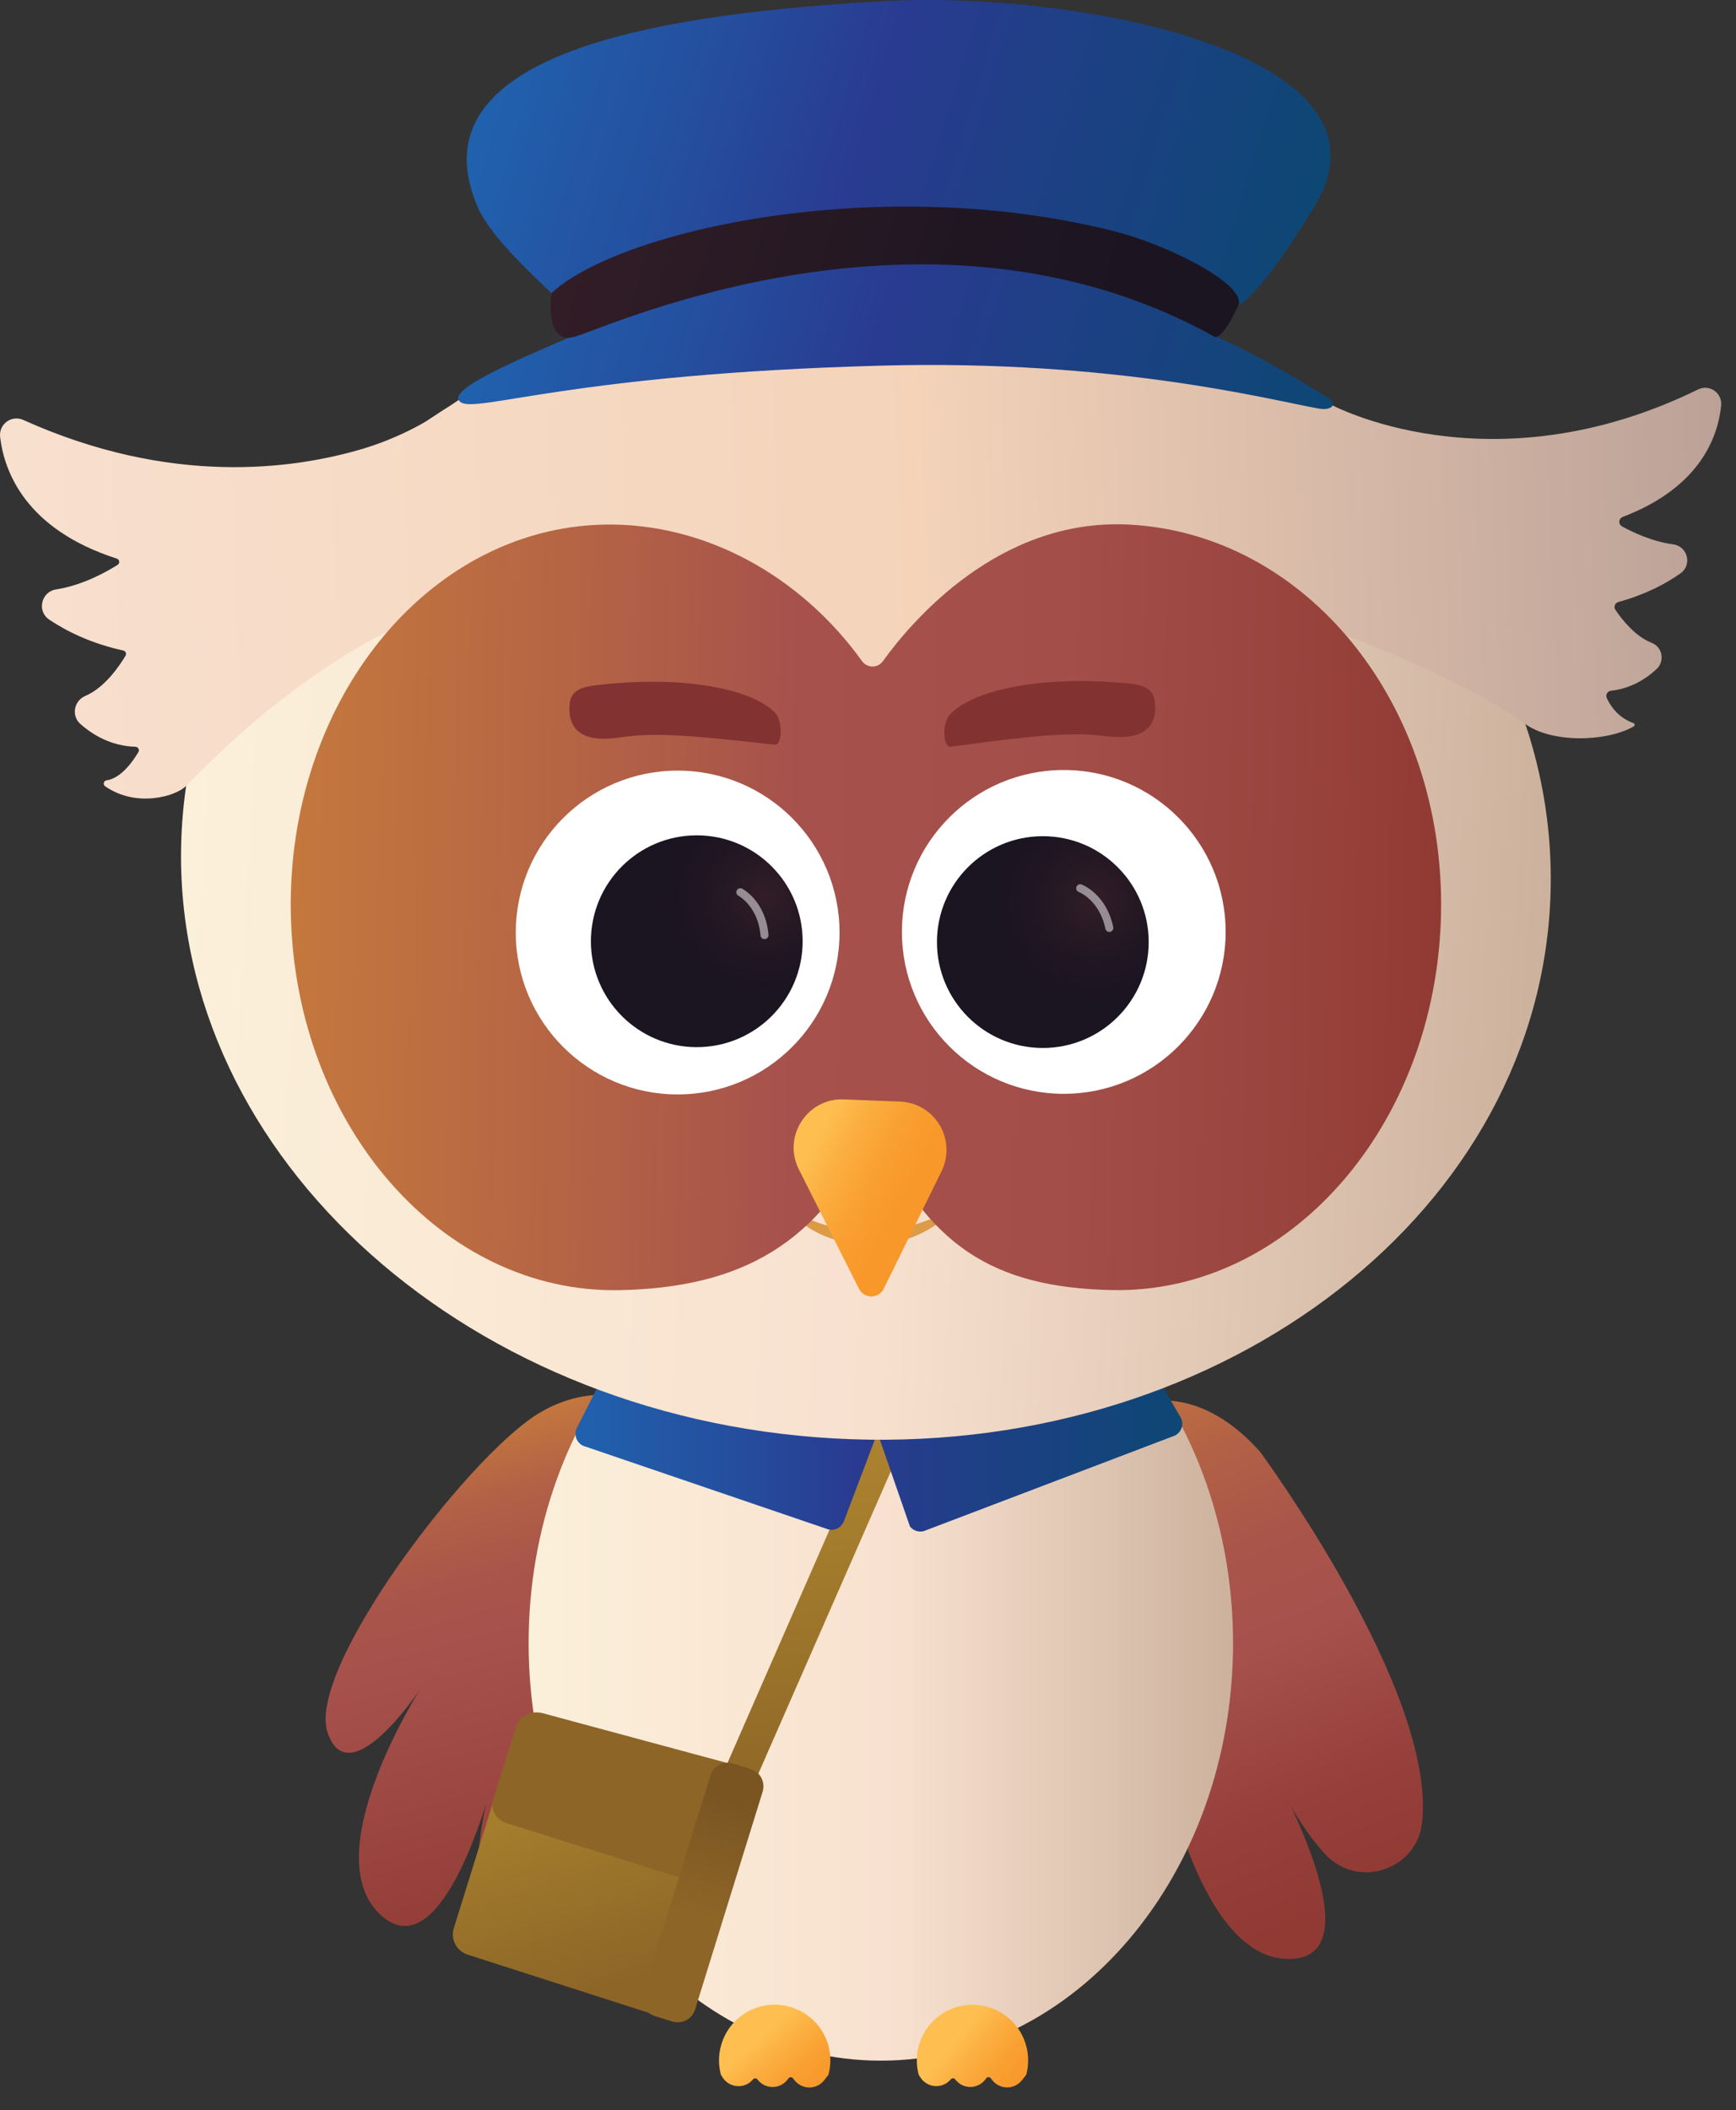 <svg width="65" height="79" viewBox="0 0 65 79" fill="none" xmlns="http://www.w3.org/2000/svg">
<rect x="0" y="0" width="65" height="79" fill="#333333" stroke="none"/>
<path d="M47.18 54.347C47.18 54.347 53.773 63.273 53.248 68.211C53.056 70.019 50.83 70.736 49.602 69.395C48.967 68.701 48.243 67.618 47.471 65.938C47.471 65.938 51.781 73.428 48.192 73.335C44.893 73.249 43.593 66.132 43.593 66.132C43.593 66.132 44.386 70.92 42.151 69.689C39.97 68.488 38.972 58.698 39.785 55.635C40.599 52.572 44.102 50.891 47.18 54.347Z" fill="url(#paint0_linear_113_1644)"/>
<path d="M26.398 57.047C26.398 57.047 25.138 68.071 21.388 71.327C20.015 72.519 17.897 71.526 17.913 69.709C17.922 68.769 18.13 67.482 18.71 65.727C18.71 65.727 16.759 74.145 14.196 71.631C11.841 69.319 15.74 63.224 15.74 63.224C15.74 63.224 13.057 67.267 12.261 64.843C11.484 62.477 17.427 54.634 20.11 52.947C22.794 51.26 26.501 52.42 26.398 57.047Z" fill="url(#paint1_linear_113_1644)"/>
<path d="M32.98 77.141C40.264 77.141 46.168 70.145 46.168 61.514C46.168 52.885 40.264 45.889 32.98 45.889C25.697 45.889 19.793 52.885 19.793 61.514C19.793 70.145 25.697 77.141 32.98 77.141Z" fill="url(#paint2_linear_113_1644)"/>
<path d="M35.936 49.188C35.936 49.188 35.075 49.053 34.669 49.023L27.163 66.169C27.163 66.169 26.14 67.928 26.875 68.124C27.61 68.321 27.748 67.871 28.511 66.132C29.274 64.394 35.936 49.188 35.936 49.188Z" fill="url(#paint3_linear_113_1644)"/>
<path d="M28.035 66.209L20.275 64.204C20.076 64.153 19.864 64.179 19.685 64.279C19.505 64.378 19.37 64.543 19.309 64.739L16.992 72.182C16.931 72.382 16.95 72.599 17.047 72.784C17.145 72.97 17.311 73.109 17.511 73.173L25.344 75.689L28.035 66.209Z" fill="url(#paint4_linear_113_1644)"/>
<path d="M18.974 68.253L25.269 70.226C25.666 70.351 26.081 70.151 26.194 69.781L27.339 66.028L20.327 64.135C19.89 64.017 19.446 64.24 19.32 64.641L18.467 67.366C18.352 67.732 18.579 68.13 18.974 68.253Z" fill="#8D6527"/>
<path d="M26.601 66.468L24.073 74.62C23.962 74.98 24.163 75.362 24.523 75.474L25.173 75.675C25.532 75.787 25.915 75.586 26.026 75.226L28.554 67.074C28.666 66.714 28.465 66.332 28.105 66.221L27.455 66.019C27.095 65.907 26.713 66.109 26.601 66.468Z" fill="url(#paint5_linear_113_1644)"/>
<path d="M44.173 53.007C44.215 53.066 44.244 53.132 44.258 53.203C44.271 53.273 44.269 53.346 44.252 53.416C44.235 53.485 44.203 53.55 44.158 53.606C44.113 53.662 44.056 53.708 43.992 53.74L34.682 57.282C34.58 57.333 34.463 57.347 34.352 57.322C34.24 57.296 34.141 57.233 34.071 57.144L32.854 53.634L42.743 50.545L44.173 53.007ZM22.963 50.763L21.6 53.45C21.566 53.517 21.548 53.591 21.547 53.667C21.546 53.742 21.562 53.817 21.594 53.885C21.626 53.953 21.673 54.013 21.732 54.06C21.791 54.107 21.86 54.14 21.933 54.157L31.024 57.257C31.141 57.284 31.263 57.267 31.369 57.21C31.474 57.153 31.555 57.059 31.597 56.947L32.88 53.569L22.963 50.763Z" fill="url(#paint6_linear_113_1644)"/>
<path d="M34.399 77.67C34.316 77.361 34.306 77.038 34.368 76.724C34.431 76.411 34.564 76.116 34.759 75.862C34.953 75.609 35.204 75.403 35.49 75.262C35.777 75.12 36.092 75.047 36.412 75.047C36.731 75.047 37.047 75.12 37.334 75.262C37.62 75.403 37.87 75.609 38.065 75.862C38.26 76.116 38.393 76.411 38.456 76.724C38.518 77.038 38.507 77.361 38.425 77.67L38.263 77.874C38.198 77.957 38.114 78.025 38.018 78.072C37.923 78.118 37.818 78.142 37.712 78.143C37.605 78.143 37.5 78.119 37.404 78.073C37.309 78.028 37.224 77.96 37.158 77.877L37.094 77.797C37.084 77.785 37.071 77.775 37.057 77.768C37.042 77.761 37.026 77.757 37.01 77.758C36.994 77.758 36.978 77.762 36.964 77.769C36.949 77.776 36.937 77.787 36.927 77.8L36.896 77.843C36.832 77.929 36.748 77.999 36.653 78.048C36.557 78.097 36.451 78.124 36.343 78.126C36.236 78.127 36.129 78.105 36.032 78.059C35.934 78.013 35.849 77.946 35.781 77.862L35.763 77.839C35.753 77.827 35.741 77.817 35.727 77.811C35.713 77.804 35.697 77.801 35.682 77.801C35.666 77.801 35.651 77.804 35.636 77.811C35.622 77.817 35.61 77.827 35.6 77.839C35.529 77.924 35.44 77.992 35.339 78.036C35.237 78.08 35.127 78.099 35.017 78.093C34.906 78.087 34.799 78.055 34.703 77.999C34.608 77.944 34.526 77.867 34.466 77.775L34.399 77.67Z" fill="url(#paint7_linear_113_1644)"/>
<path d="M26.993 77.67C26.91 77.361 26.899 77.037 26.962 76.724C27.024 76.41 27.157 76.115 27.352 75.861C27.547 75.607 27.797 75.401 28.084 75.26C28.371 75.118 28.686 75.045 29.006 75.045C29.326 75.045 29.641 75.118 29.928 75.26C30.215 75.401 30.465 75.607 30.66 75.861C30.855 76.115 30.988 76.41 31.05 76.724C31.113 77.037 31.102 77.361 31.019 77.67L30.858 77.876C30.793 77.96 30.709 78.027 30.613 78.074C30.518 78.12 30.413 78.145 30.307 78.145C30.201 78.145 30.096 78.122 30 78.076C29.904 78.03 29.82 77.963 29.753 77.88L29.689 77.799C29.679 77.787 29.666 77.777 29.652 77.77C29.637 77.763 29.621 77.76 29.605 77.76C29.589 77.76 29.573 77.764 29.559 77.771C29.544 77.779 29.532 77.789 29.522 77.802L29.492 77.845C29.427 77.931 29.344 78.001 29.248 78.05C29.152 78.1 29.047 78.126 28.939 78.128C28.831 78.129 28.725 78.107 28.627 78.061C28.53 78.015 28.444 77.948 28.377 77.864L28.358 77.841C28.348 77.829 28.336 77.82 28.322 77.813C28.308 77.806 28.292 77.803 28.277 77.803C28.261 77.803 28.246 77.806 28.232 77.813C28.217 77.82 28.205 77.829 28.195 77.841C28.125 77.927 28.035 77.994 27.934 78.038C27.832 78.082 27.722 78.102 27.612 78.095C27.502 78.089 27.394 78.057 27.299 78.002C27.203 77.946 27.122 77.869 27.061 77.777L26.993 77.67Z" fill="url(#paint8_linear_113_1644)"/>
<path d="M58.035 33.925C58.703 22.122 47.777 11.904 33.631 11.104C19.485 10.303 7.476 19.222 6.807 31.025C6.139 42.828 17.065 53.046 31.212 53.847C45.358 54.648 57.367 45.728 58.035 33.925Z" fill="url(#paint9_linear_113_1644)"/>
<path d="M33.339 10.156C33.339 10.156 42.387 9.779 49.785 15.123C49.785 15.123 55.775 18.406 63.584 14.577C63.68 14.531 63.786 14.51 63.892 14.518C63.998 14.526 64.1 14.562 64.187 14.623C64.275 14.683 64.345 14.765 64.39 14.861C64.435 14.958 64.454 15.064 64.445 15.17C64.33 16.343 63.665 18.244 60.756 19.352C60.721 19.366 60.691 19.389 60.669 19.419C60.647 19.449 60.634 19.484 60.632 19.522C60.629 19.559 60.638 19.596 60.656 19.628C60.673 19.661 60.7 19.688 60.733 19.706C61.145 19.933 61.864 20.272 62.653 20.379C63.194 20.453 63.365 21.151 62.919 21.466C62.362 21.859 61.601 22.26 60.598 22.535C60.568 22.543 60.541 22.558 60.517 22.579C60.494 22.599 60.477 22.626 60.465 22.655C60.455 22.684 60.451 22.715 60.454 22.746C60.458 22.777 60.469 22.806 60.486 22.832C60.721 23.181 61.222 23.825 61.845 24.065C62.249 24.221 62.343 24.752 62.026 25.048C61.623 25.422 61.056 25.777 60.314 25.859C60.284 25.863 60.254 25.874 60.229 25.891C60.203 25.909 60.182 25.932 60.167 25.959C60.153 25.986 60.144 26.017 60.144 26.047C60.143 26.078 60.15 26.109 60.163 26.137C60.456 26.755 60.917 26.985 61.156 27.067C61.169 27.071 61.181 27.079 61.189 27.09C61.198 27.101 61.203 27.113 61.204 27.127C61.206 27.141 61.203 27.155 61.196 27.167C61.19 27.179 61.18 27.189 61.168 27.195C60.121 27.788 58.063 27.816 57.093 27.089L55.954 26.36C55.954 26.36 41.01 17.404 32.671 25.228C32.671 25.228 21.261 14.693 6.97 29.419C6.59 29.812 5.108 30.248 3.935 29.434C3.915 29.419 3.9 29.399 3.891 29.376C3.883 29.352 3.882 29.327 3.888 29.303C3.894 29.279 3.908 29.257 3.926 29.241C3.945 29.225 3.969 29.214 3.993 29.212C4.538 29.134 4.985 28.487 5.182 28.153C5.194 28.134 5.2 28.112 5.2 28.089C5.201 28.066 5.195 28.044 5.184 28.024C5.173 28.004 5.158 27.987 5.138 27.975C5.119 27.963 5.097 27.957 5.074 27.956C4.178 27.928 3.491 27.527 3.011 27.103C2.662 26.795 2.767 26.233 3.195 26.052C3.936 25.738 4.495 24.893 4.702 24.545C4.712 24.527 4.718 24.508 4.719 24.488C4.72 24.467 4.717 24.447 4.709 24.429C4.701 24.41 4.689 24.394 4.673 24.381C4.657 24.368 4.639 24.359 4.619 24.354C3.406 24.084 2.497 23.635 1.843 23.196C1.372 22.88 1.541 22.152 2.101 22.065C3.101 21.91 3.996 21.404 4.402 21.146C4.424 21.133 4.441 21.114 4.452 21.091C4.463 21.069 4.467 21.043 4.464 21.018C4.46 20.993 4.45 20.97 4.433 20.951C4.417 20.932 4.395 20.918 4.371 20.911C0.946 19.808 0.156 17.645 0.004 16.353C-0.008 16.245 0.008 16.136 0.051 16.036C0.095 15.936 0.164 15.85 0.252 15.785C0.339 15.721 0.442 15.681 0.551 15.669C0.659 15.658 0.768 15.675 0.868 15.719C6.369 18.199 10.968 17.583 13.612 16.792C14.783 16.435 15.888 15.889 16.883 15.175C24.572 9.707 33.339 10.156 33.339 10.156Z" fill="url(#paint10_linear_113_1644)"/>
<path d="M35.797 45.206C35.086 45.957 34.11 46.493 33.063 46.557C32.621 46.579 32.179 46.565 31.739 46.514C31.439 46.469 31.146 46.386 30.867 46.269C30.322 46.036 29.82 45.687 29.469 45.209C30.198 45.659 30.96 45.949 31.794 46.027C32.135 46.055 32.493 46.047 32.838 46.054C33.89 46.079 34.863 45.659 35.798 45.207L35.797 45.206Z" fill="#DC9B47"/>
<path d="M32.711 42.189C34.684 46.592 37.142 48.203 41.642 48.294C48.282 48.429 53.795 42.122 53.955 34.209C54.115 26.295 48.856 19.945 42.222 19.636C37.386 19.411 34.129 23.265 33.057 24.753C33.012 24.815 32.954 24.865 32.886 24.9C32.819 24.934 32.744 24.952 32.668 24.952C32.592 24.952 32.517 24.934 32.45 24.9C32.382 24.865 32.324 24.815 32.279 24.753C29.988 21.562 26.393 19.563 22.623 19.638C15.983 19.772 10.73 26.296 10.89 34.211C11.05 42.125 16.563 48.431 23.204 48.297C27.703 48.205 30.738 46.594 32.711 42.189Z" fill="url(#paint11_linear_113_1644)"/>
<path d="M33.701 41.238L31.597 41.156C30.22 41.102 29.291 42.546 29.911 43.777L32.163 48.248C32.207 48.334 32.273 48.407 32.355 48.457C32.437 48.507 32.532 48.534 32.628 48.533C32.724 48.533 32.819 48.505 32.9 48.454C32.982 48.403 33.048 48.33 33.09 48.244L35.254 43.844C35.387 43.573 35.45 43.274 35.438 42.973C35.426 42.672 35.339 42.378 35.185 42.12C35.031 41.861 34.814 41.644 34.555 41.49C34.296 41.336 34.003 41.25 33.701 41.238Z" fill="url(#paint12_linear_113_1644)"/>
<path d="M39.83 40.947C43.178 40.947 45.891 38.233 45.891 34.886C45.891 31.538 43.178 28.825 39.83 28.825C36.483 28.825 33.77 31.538 33.77 34.886C33.77 38.233 36.483 40.947 39.83 40.947Z" fill="white"/>
<path d="M39.046 39.231C41.236 39.231 43.01 37.456 43.01 35.267C43.01 33.077 41.236 31.303 39.046 31.303C36.857 31.303 35.082 33.077 35.082 35.267C35.082 37.456 36.857 39.231 39.046 39.231Z" fill="url(#paint13_radial_113_1644)"/>
<path opacity="0.5" d="M40.445 33.251C40.445 33.251 41.29 33.566 41.536 34.737" stroke="white" stroke-width="0.3" stroke-miterlimit="10" stroke-linecap="round"/>
<path d="M25.373 40.97C28.721 40.97 31.434 38.256 31.434 34.909C31.434 31.562 28.721 28.848 25.373 28.848C22.026 28.848 19.312 31.562 19.312 34.909C19.312 38.256 22.026 40.97 25.373 40.97Z" fill="white"/>
<path d="M26.089 39.2C28.279 39.2 30.053 37.425 30.053 35.236C30.053 33.046 28.279 31.271 26.089 31.271C23.9 31.271 22.125 33.046 22.125 35.236C22.125 37.425 23.9 39.2 26.089 39.2Z" fill="url(#paint14_radial_113_1644)"/>
<path opacity="0.5" d="M27.719 33.401C27.719 33.401 28.52 33.814 28.625 35.006" stroke="white" stroke-width="0.3" stroke-miterlimit="10" stroke-linecap="round"/>
<path d="M35.551 26.764C36.371 25.86 38.868 25.291 41.991 25.563C42.511 25.606 43.158 25.632 43.235 26.241C43.447 27.943 41.57 27.57 41.178 27.534C40.096 27.428 39.115 27.474 35.597 27.953C35.295 27.991 35.283 27.059 35.551 26.764Z" fill="#823231"/>
<path d="M29.025 26.689C28.185 25.803 25.677 25.288 22.561 25.625C22.041 25.682 21.395 25.72 21.332 26.33C21.157 28.037 23.025 27.625 23.416 27.578C24.495 27.449 25.475 27.474 29.005 27.878C29.308 27.911 29.299 26.979 29.025 26.689Z" fill="#823231"/>
<path d="M45.715 11.143C45.715 11.143 45.831 13.288 49.214 7.734C52.715 1.982 40.214 -0.366 33.054 0.046C25.637 0.472 15.307 1.723 17.878 7.734C18.28 8.675 19.44 9.808 20.176 10.522L21.273 11.585C21.273 11.585 32.425 5.787 45.715 11.143Z" fill="url(#paint15_linear_113_1644)"/>
<path d="M49.706 14.881C50.112 15.134 49.857 15.378 49.385 15.296C47.643 14.991 41.82 13.448 32.981 13.688C21.432 14 17.847 15.478 17.246 15.055C16.636 14.626 19.268 13.517 21.291 12.642C21.291 12.642 36.215 4.047 45.377 12.531C45.377 12.531 46.845 13.1 49.706 14.881Z" fill="url(#paint16_linear_113_1644)"/>
<path d="M45.444 12.589C45.444 12.589 45.681 12.892 46.362 11.441C46.717 10.683 43.786 9.178 41.721 8.657C32.939 6.44 23.171 8.614 20.645 10.977C20.645 10.977 20.352 12.947 21.543 12.601C22.734 12.255 34.814 6.699 45.444 12.589Z" fill="url(#paint17_linear_113_1644)"/>
<defs>
<linearGradient id="paint0_linear_113_1644" x1="49.252" y1="71.883" x2="41.02" y2="51.62" gradientUnits="userSpaceOnUse">
<stop stop-color="#913A34"/>
<stop offset="0.2" stop-color="#97403B"/>
<stop offset="0.47" stop-color="#A6514C"/>
<stop offset="0.64" stop-color="#A9554A"/>
<stop offset="0.81" stop-color="#B26146"/>
<stop offset="0.98" stop-color="#C2753E"/>
<stop offset="1" stop-color="#C4783D"/>
</linearGradient>
<linearGradient id="paint1_linear_113_1644" x1="22.337" y1="72.329" x2="17.307" y2="53.298" gradientUnits="userSpaceOnUse">
<stop stop-color="#913A34"/>
<stop offset="0.58" stop-color="#A6514C"/>
<stop offset="0.71" stop-color="#A9554A"/>
<stop offset="0.85" stop-color="#B26146"/>
<stop offset="0.98" stop-color="#C2753E"/>
<stop offset="1" stop-color="#C4783D"/>
</linearGradient>
<linearGradient id="paint2_linear_113_1644" x1="46.168" y1="61.515" x2="19.793" y2="61.515" gradientUnits="userSpaceOnUse">
<stop stop-color="#CCB29D"/>
<stop offset="0.47" stop-color="#F8E0CF"/>
<stop offset="1" stop-color="#FBF0DA"/>
</linearGradient>
<linearGradient id="paint3_linear_113_1644" x1="31.716" y1="67.979" x2="30.237" y2="49.5" gradientUnits="userSpaceOnUse">
<stop stop-color="#8D6527"/>
<stop offset="0.57" stop-color="#A47D2D"/>
<stop offset="0.77" stop-color="#AE8230"/>
<stop offset="1" stop-color="#B58632"/>
</linearGradient>
<linearGradient id="paint4_linear_113_1644" x1="23.723" y1="74.094" x2="20.008" y2="62.346" gradientUnits="userSpaceOnUse">
<stop stop-color="#8D6527"/>
<stop offset="0.57" stop-color="#A47D2D"/>
<stop offset="0.77" stop-color="#AE8230"/>
<stop offset="1" stop-color="#B58632"/>
</linearGradient>
<linearGradient id="paint5_linear_113_1644" x1="24.31" y1="75.757" x2="26.933" y2="67.182" gradientUnits="userSpaceOnUse">
<stop stop-color="#8D6527"/>
<stop offset="0.49" stop-color="#8D6527"/>
<stop offset="1" stop-color="#7A5522"/>
</linearGradient>
<linearGradient id="paint6_linear_113_1644" x1="44.267" y1="53.939" x2="21.546" y2="53.939" gradientUnits="userSpaceOnUse">
<stop stop-color="#0D4774"/>
<stop offset="0.54" stop-color="#293B90"/>
<stop offset="0.73" stop-color="#254D9E"/>
<stop offset="1" stop-color="#2062AE"/>
</linearGradient>
<linearGradient id="paint7_linear_113_1644" x1="37.996" y1="78.205" x2="34.898" y2="75.692" gradientUnits="userSpaceOnUse">
<stop stop-color="#F8982A"/>
<stop offset="0.23" stop-color="#F99F31"/>
<stop offset="0.56" stop-color="#FCB344"/>
<stop offset="0.72" stop-color="#FEBF50"/>
<stop offset="1" stop-color="#FEBF50"/>
</linearGradient>
<linearGradient id="paint8_linear_113_1644" x1="30.251" y1="78.419" x2="27.711" y2="75.497" gradientUnits="userSpaceOnUse">
<stop stop-color="#F8982A"/>
<stop offset="0.23" stop-color="#F99F31"/>
<stop offset="0.56" stop-color="#FCB344"/>
<stop offset="0.72" stop-color="#FEBF50"/>
<stop offset="1" stop-color="#FEBF50"/>
</linearGradient>
<linearGradient id="paint9_linear_113_1644" x1="58.035" y1="33.925" x2="6.807" y2="31.025" gradientUnits="userSpaceOnUse">
<stop stop-color="#CCB29D"/>
<stop offset="0.47" stop-color="#F8E0CF"/>
<stop offset="1" stop-color="#FBF0DA"/>
</linearGradient>
<linearGradient id="paint10_linear_113_1644" x1="64.647" y1="18.613" x2="0.197" y2="21.191" gradientUnits="userSpaceOnUse">
<stop stop-color="#BBA197"/>
<stop offset="0.47" stop-color="#F4D3B9"/>
<stop offset="0.49" stop-color="#F4D4BA"/>
<stop offset="1" stop-color="#F8E0CF"/>
</linearGradient>
<linearGradient id="paint11_linear_113_1644" x1="10.907" y1="33.527" x2="53.978" y2="34.388" gradientUnits="userSpaceOnUse">
<stop stop-color="#C4783D"/>
<stop offset="0.23" stop-color="#B66544"/>
<stop offset="0.44" stop-color="#A6514C"/>
<stop offset="0.67" stop-color="#A34E48"/>
<stop offset="0.88" stop-color="#99433D"/>
<stop offset="1" stop-color="#913A34"/>
</linearGradient>
<linearGradient id="paint12_linear_113_1644" x1="33.694" y1="45.122" x2="28.646" y2="42.429" gradientUnits="userSpaceOnUse">
<stop stop-color="#F8982A"/>
<stop offset="0.21" stop-color="#F99E30"/>
<stop offset="0.48" stop-color="#FBAE3F"/>
<stop offset="0.69" stop-color="#FEBF50"/>
<stop offset="1" stop-color="#FEBF50"/>
</linearGradient>
<radialGradient id="paint13_radial_113_1644" cx="0" cy="0" r="1" gradientUnits="userSpaceOnUse" gradientTransform="translate(40.984 33.724) rotate(-176.566) scale(3.971)">
<stop stop-color="#331D27"/>
<stop offset="0.17" stop-color="#2C1B25"/>
<stop offset="0.6" stop-color="#1F1622"/>
<stop offset="1" stop-color="#1A1521"/>
</radialGradient>
<radialGradient id="paint14_radial_113_1644" cx="0" cy="0" r="1" gradientUnits="userSpaceOnUse" gradientTransform="translate(28.619 33.555) rotate(-169.592) scale(3.95)">
<stop stop-color="#331D27"/>
<stop offset="0.17" stop-color="#2C1B25"/>
<stop offset="0.6" stop-color="#1F1622"/>
<stop offset="1" stop-color="#1A1521"/>
</radialGradient>
<linearGradient id="paint15_linear_113_1644" x1="48.058" y1="11.541" x2="18.159" y2="2.509" gradientUnits="userSpaceOnUse">
<stop stop-color="#0D4774"/>
<stop offset="0.54" stop-color="#293B90"/>
<stop offset="0.73" stop-color="#254D9E"/>
<stop offset="1" stop-color="#2062AE"/>
</linearGradient>
<linearGradient id="paint16_linear_113_1644" x1="48.676" y1="18.838" x2="18.547" y2="9.737" gradientUnits="userSpaceOnUse">
<stop stop-color="#0D4774"/>
<stop offset="0.54" stop-color="#293B90"/>
<stop offset="0.73" stop-color="#254D9E"/>
<stop offset="1" stop-color="#2062AE"/>
</linearGradient>
<linearGradient id="paint17_linear_113_1644" x1="45.069" y1="15.251" x2="21.337" y2="8.082" gradientUnits="userSpaceOnUse">
<stop stop-color="#1A1521"/>
<stop offset="0.4" stop-color="#1F1622"/>
<stop offset="0.83" stop-color="#2C1B25"/>
<stop offset="1" stop-color="#331D27"/>
</linearGradient>
</defs>
</svg>
